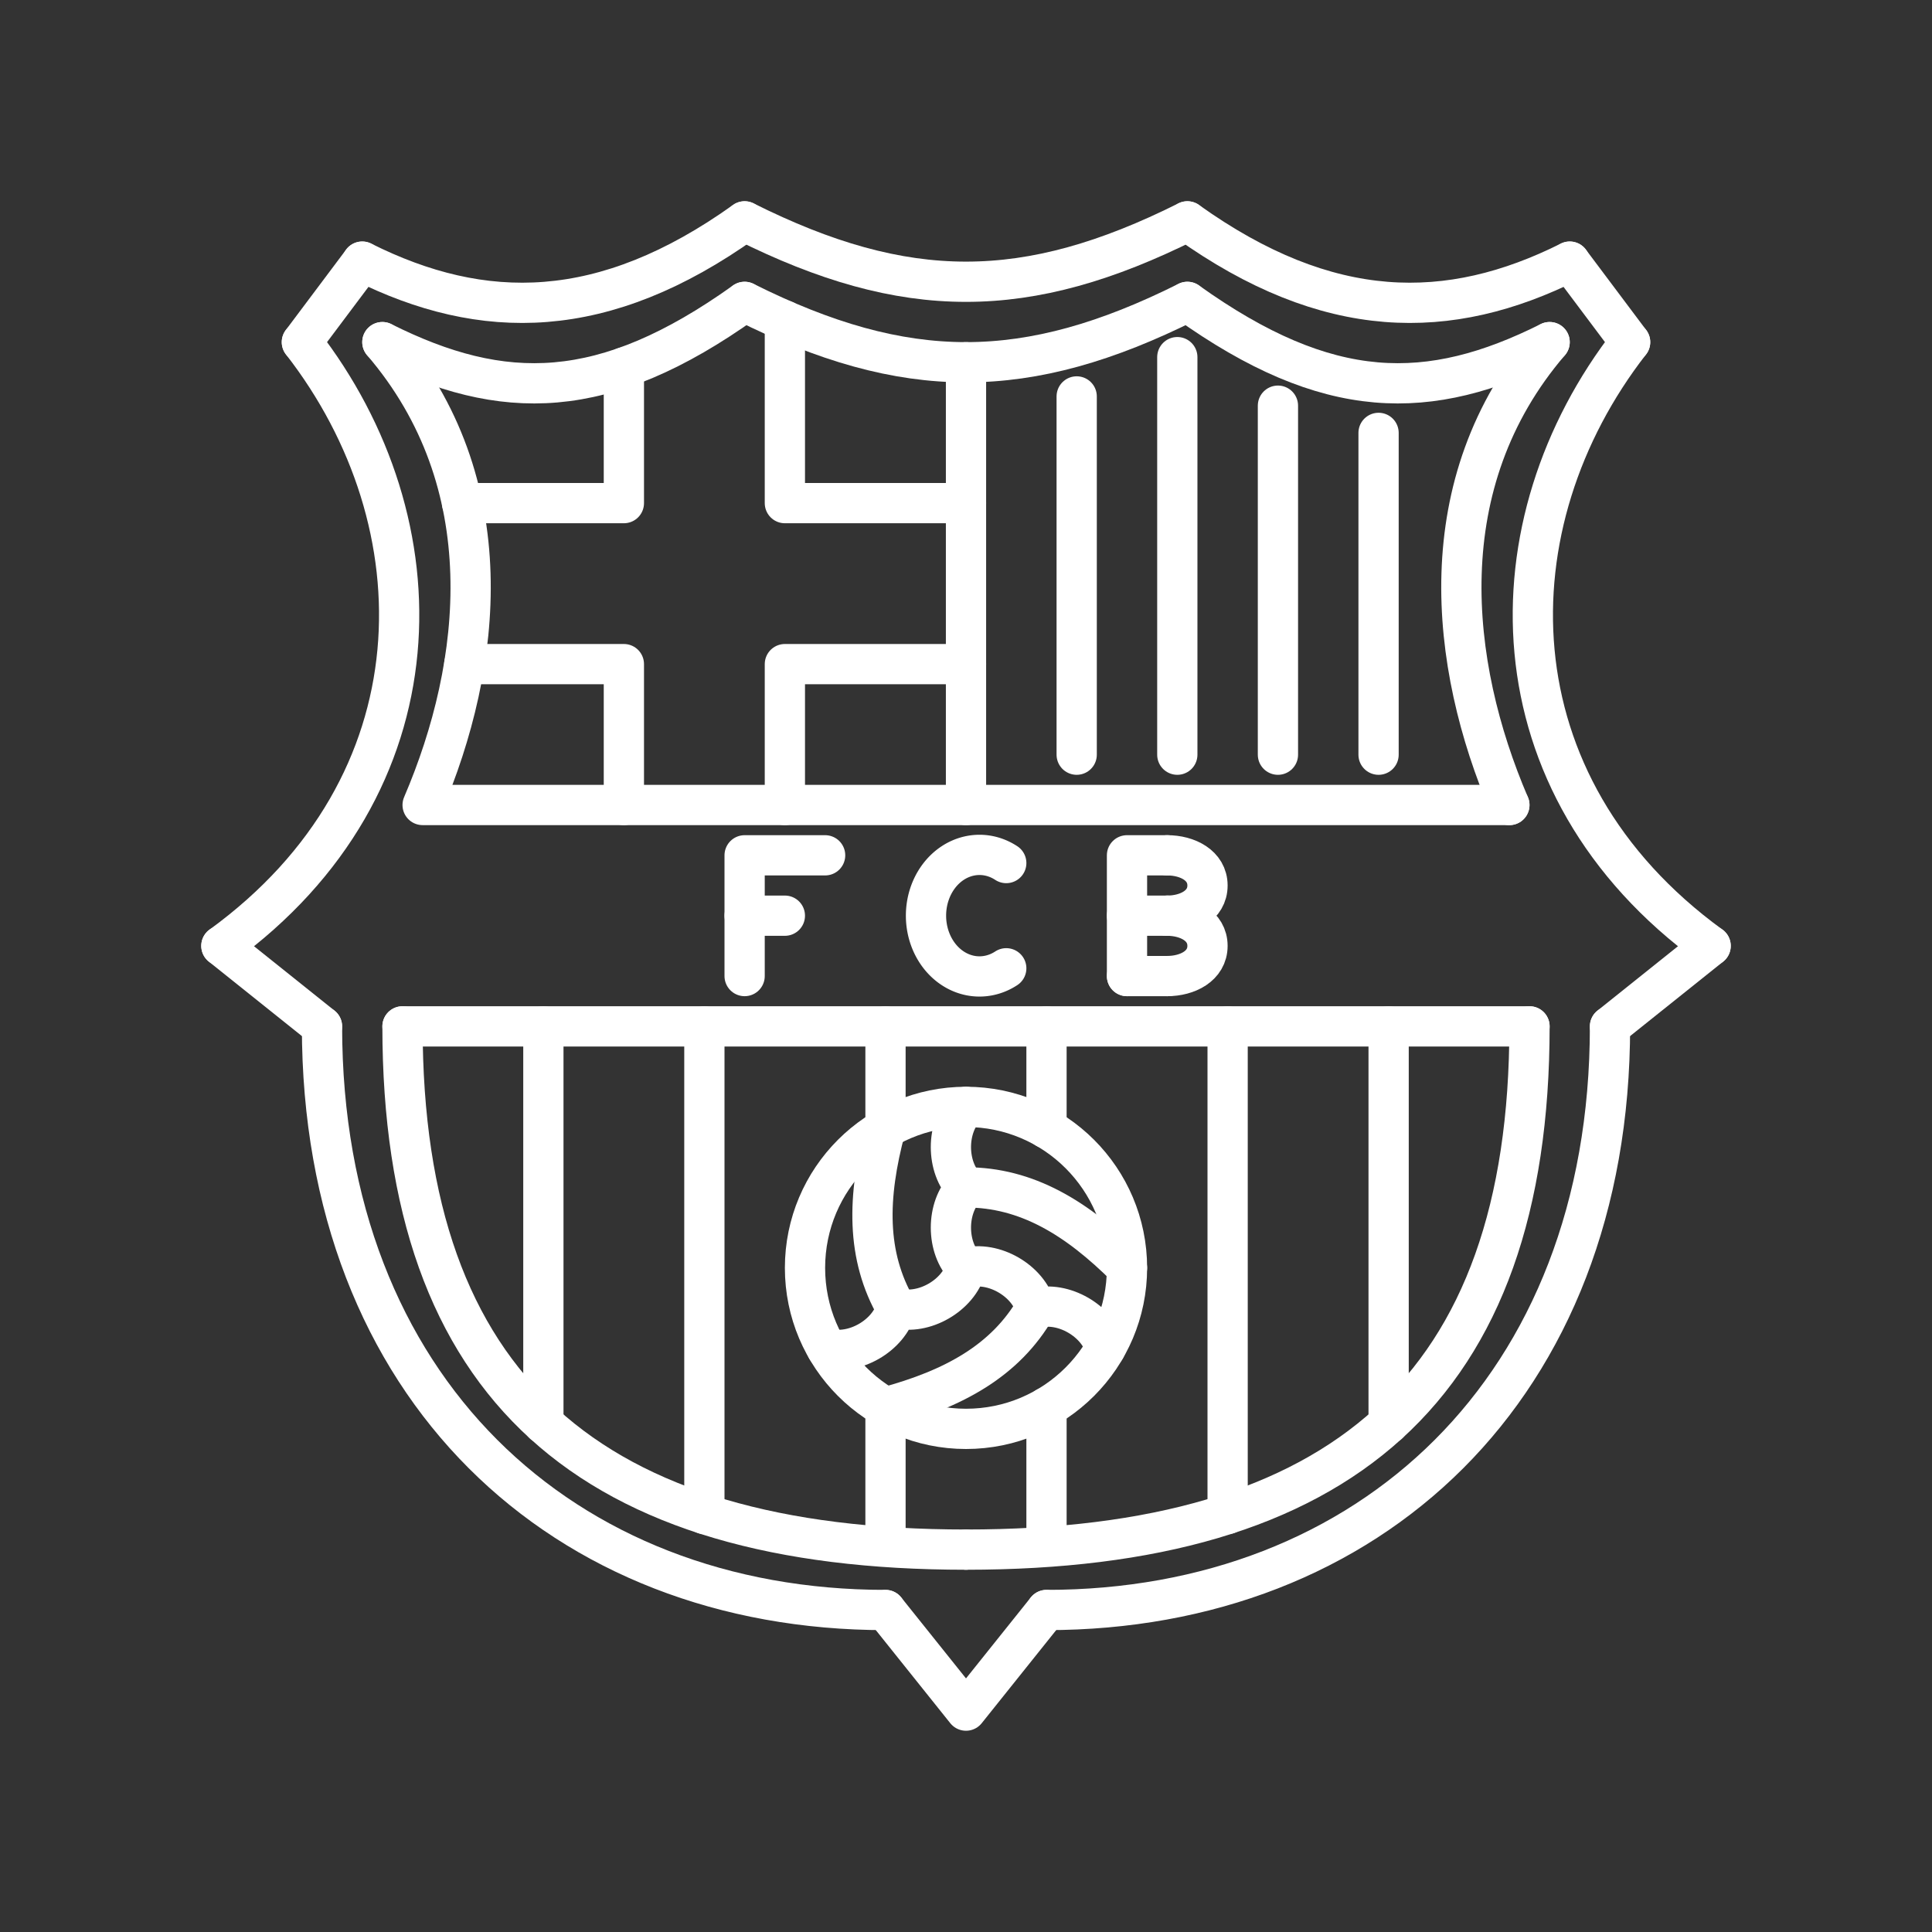 <svg version="1.1" viewBox="0 0 48 48" xml:space="preserve" xmlns="http://www.w3.org/2000/svg"><rect x="0" y="0" width="48" height="48" fill="#333333" stroke="none"/><g fill="none" stroke="#fff" stroke-linecap="round" stroke-linejoin="round"><g stroke-width="1px"><path d="m18.5 5.5c4 2 7 2 11 0"/><path d="m9 6.5c3 1.5 6 1.5 9.5-1"/><path d="m39 6.5c-3 1.5-6 1.5-9.5-1"/><path d="m18.5 7.5c4 2 7 2 11 0"/><path d="m9.5 8.5c3 1.5 5.5 1.5 9-1"/><path d="m9 6.5-1.5 2"/><path d="m39 6.5 1.5 2"/><path d="m7.5 8.5c3.5 4.5 3.5 11-2 15"/><path d="m38.5 8.5c-3 1.5-5.5 1.5-9-1"/><path d="m40.5 8.5c-3.5 4.5-3.5 11 2 15"/><path d="m5.5 23.5 2.5 2"/><path d="m8 25.5c0 9 6 14.5 14 14.5"/><path d="m10 25.5c0 9 4.693 13 14 13"/><path d="m38 25.5c0 9-4.693 13-14 13"/><path d="m42.5 23.5-2.5 2"/><path d="m40 25.5c0 9-6 14.5-14 14.5"/><path d="m10 25.5h28"/><path d="m9.5 8.5c3 3.5 2.5 8 1 11.5h27"/><path d="m38.5 8.5c-3 3.5-2.5 8-1 11.5"/><path d="m24 20v-11"/><path d="m26.75 18.75v-8.901"/><path d="m29.25 18.75v-9.877"/><path d="m31.75 18.75v-8.671"/><path d="m34.25 18.75v-7.995"/><path d="m22 40 2 2.5 2-2.5"/></g><circle cx="24" cy="31.5" r="4" style="paint-order:stroke fill markers"/><g stroke-width="1px"><path d="m19.5 20v-3.5h4.5"/><path d="m24 12.5h-4.5v-4.533"/><path d="m15.5 9.13v3.37h-4.02"/><path d="m11.535 16.5h3.965v3.5"/><path d="m13.5 25.5v9.866"/><path d="m17.5 25.5v12.115"/><path d="m22 25.5v2.536"/><path d="m22 34.964v3.429"/><path d="m26 34.964v3.429"/><path d="m34.5 25.5v9.866"/><path d="m30.5 25.5v12.115"/><path d="m26 25.5v2.536"/></g><g transform="translate(-.5)" stroke-width="1px"><path d="m19 24.25v-3h2"/><path d="m19 22.75h1"/></g><path d="m25 24.057a1.329 1.51 0 0 1-1.683-0.337 1.329 1.51 0 0 1 0-1.941 1.329 1.51 0 0 1 1.683-0.337" style="paint-order:stroke fill markers"/><g transform="translate(1)" stroke-width="1px"><path d="m27 24.25v-3h1"/><path d="m27 24.25h1"/><path d="m27 22.75h1"/><path d="m28 21.25c0.5 0 1 0.249 1 0.75s-0.5 0.75-1 0.75"/><path d="m28 22.75c0.5 0 1 0.249 1 0.75s-0.5 0.75-1 0.75"/></g><g stroke-width="1px"><path d="m28 31.5c-1.25-1.25-2.5-2-4-2"/><path d="m24 27.5c-0.5 0.5-0.5 1.5 0 2-0.5 0.5-0.5 1.5 0 2"/><path d="m22 28.036c-0.458 1.708-0.482 3.165 0.268 4.464"/><path d="m20.536 33.5c0.683 0.183 1.549-0.317 1.732-1 0.683 0.183 1.549-0.317 1.732-1"/><path d="m22 34.964c1.708-0.458 2.982-1.165 3.732-2.464"/><path d="m27.464 33.5c-0.183-0.683-1.049-1.183-1.732-1-0.183-0.683-1.049-1.183-1.732-1"/></g></g></svg>
